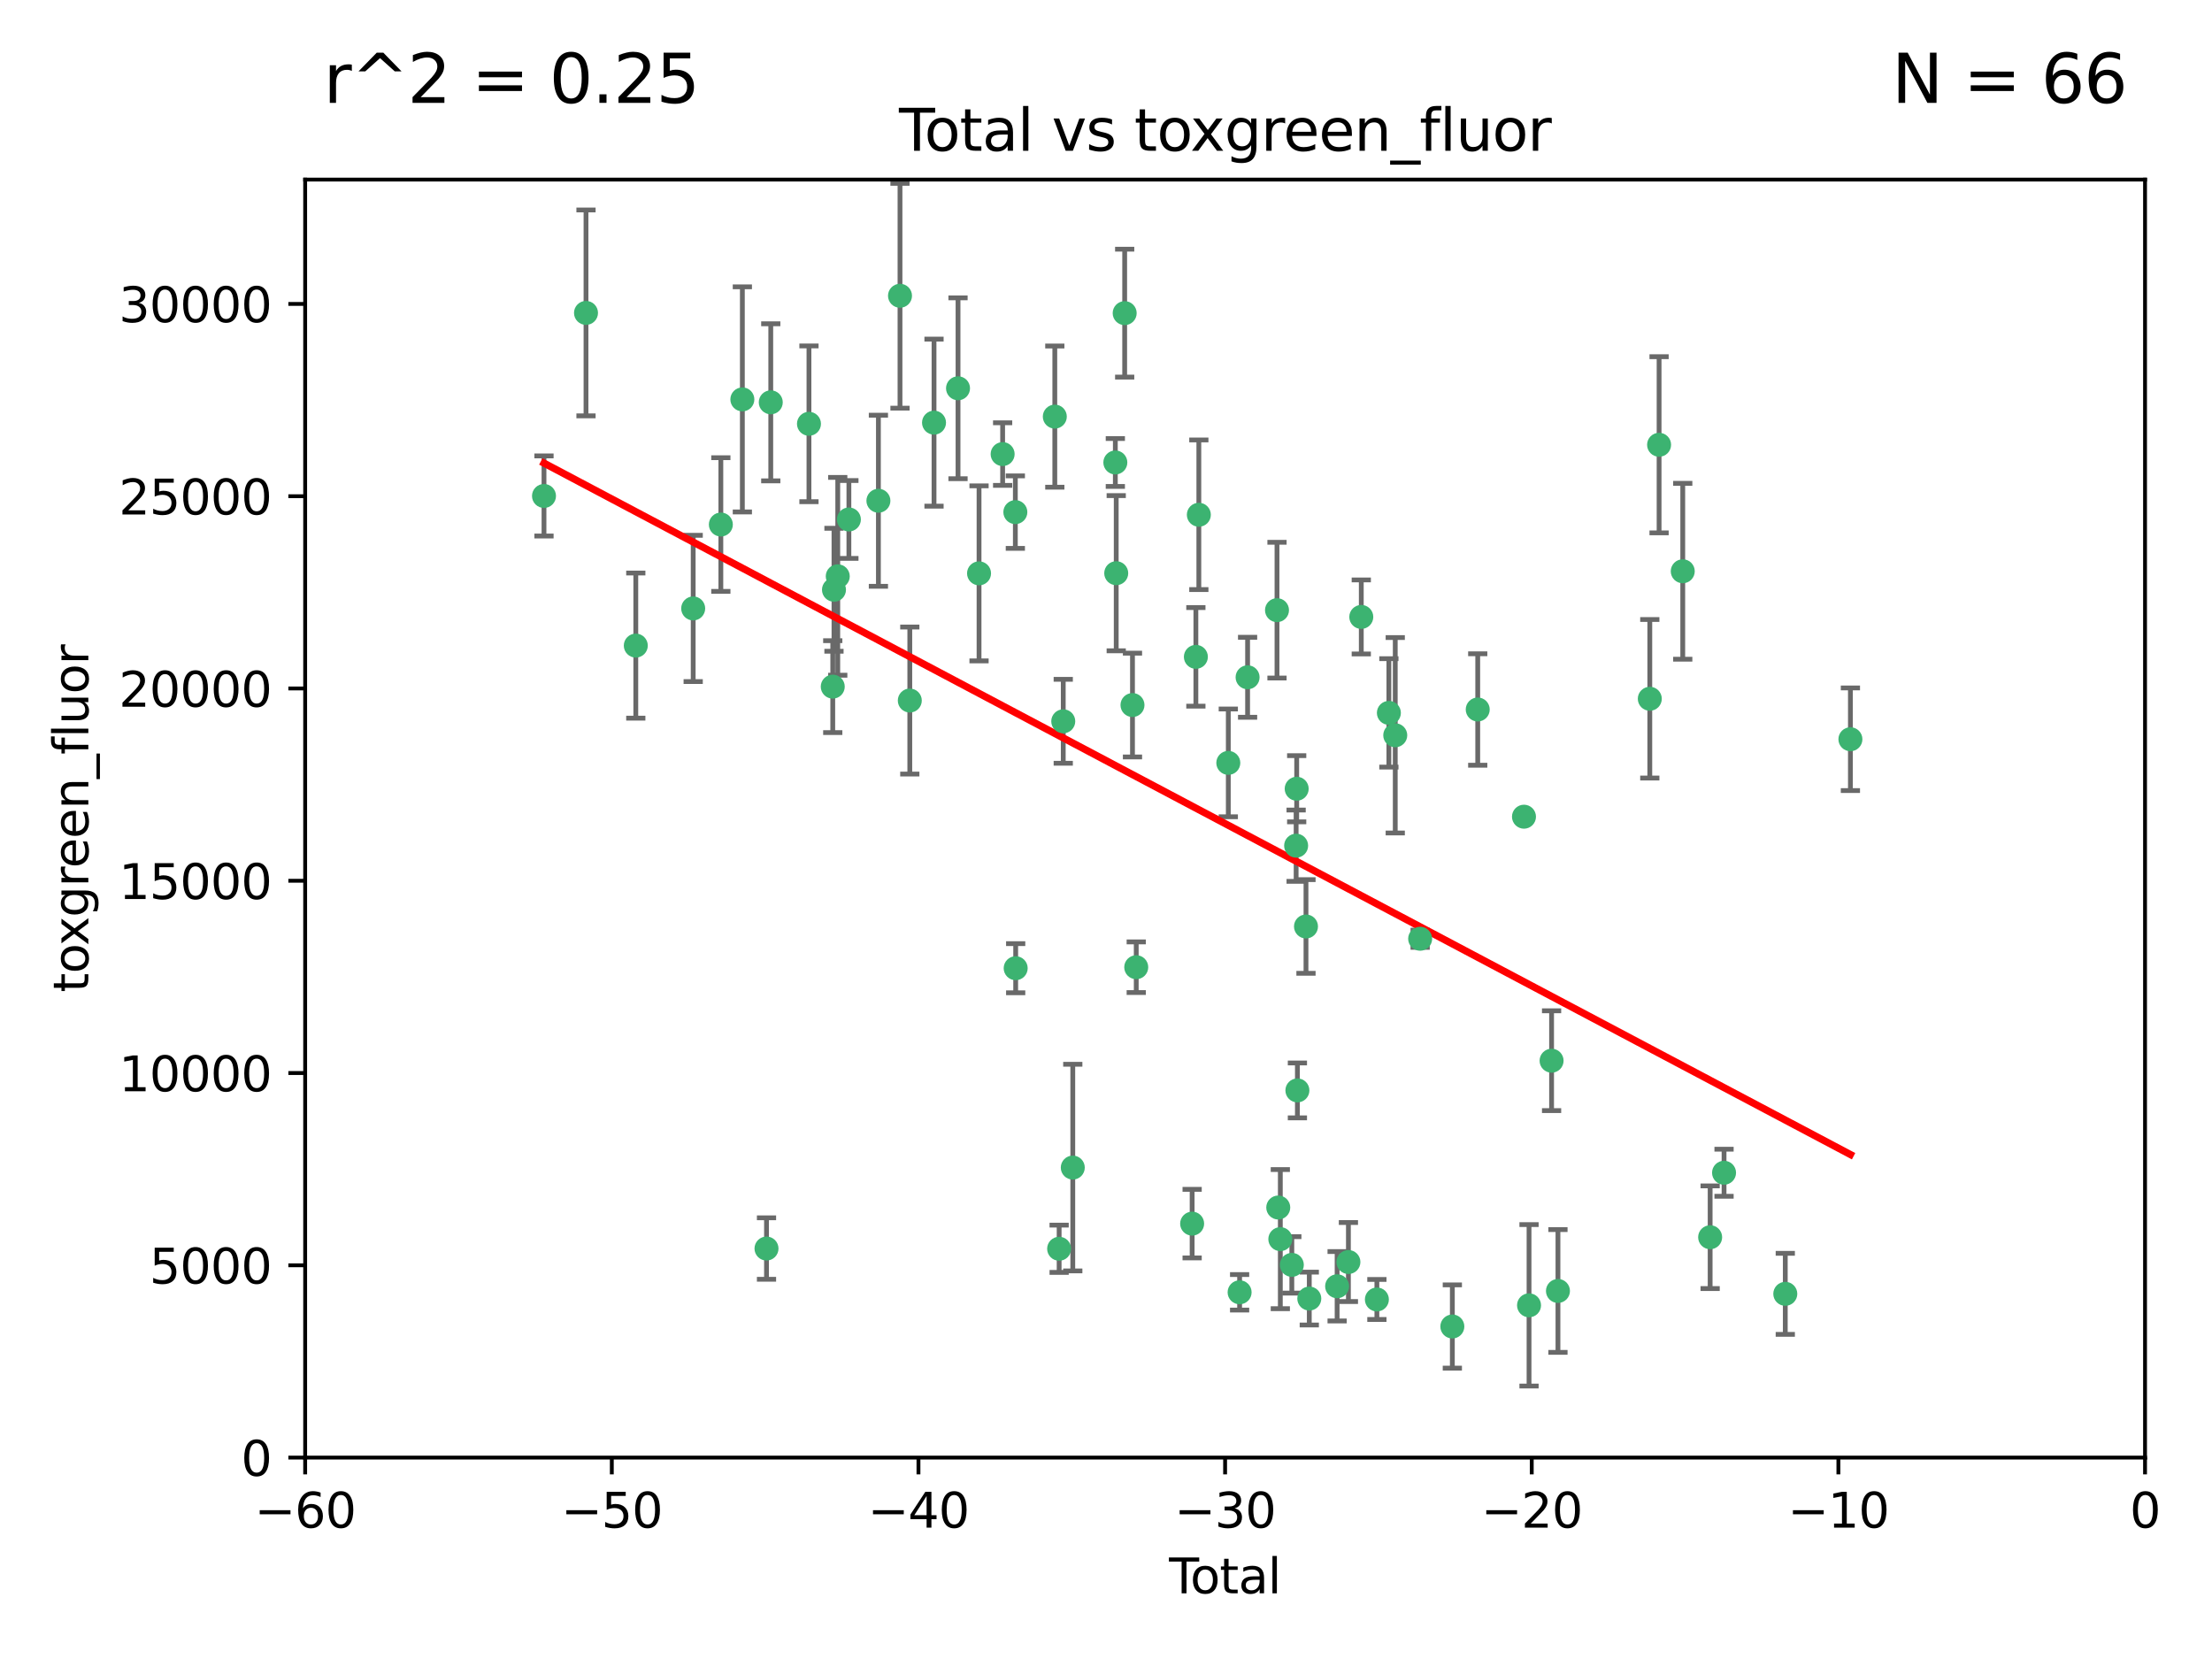 <?xml version="1.0" encoding="utf-8" standalone="no"?>
<!DOCTYPE svg PUBLIC "-//W3C//DTD SVG 1.1//EN"
  "http://www.w3.org/Graphics/SVG/1.1/DTD/svg11.dtd">
<svg xmlns:xlink="http://www.w3.org/1999/xlink" width="460.8pt" height="345.6pt" viewBox="0 0 460.8 345.6" xmlns="http://www.w3.org/2000/svg" version="1.1">
 <defs>
  <style type="text/css">*{stroke-linejoin: round; stroke-linecap: butt}</style>
 </defs>
 <g id="figure_1">
  <g id="patch_1">
   <path d="M 0 345.6 
L 460.8 345.6 
L 460.8 0 
L 0 0 
z
" style="fill: #ffffff"/>
  </g>
  <g id="axes_1">
   <g id="patch_2">
    <path d="M 63.571 303.64 
L 446.85 303.64 
L 446.85 37.411 
L 63.571 37.411 
z
" style="fill: #ffffff"/>
   </g>
   <g id="PathCollection_1">
    <defs>
     <path id="m66e2d29a7a" d="M 0 1.118 
C 0.297 1.118 0.581 1 0.791 0.791 
C 1 0.581 1.118 0.297 1.118 0 
C 1.118 -0.297 1 -0.581 0.791 -0.791 
C 0.581 -1 0.297 -1.118 0 -1.118 
C -0.297 -1.118 -0.581 -1 -0.791 -0.791 
C -1 -0.581 -1.118 -0.297 -1.118 0 
C -1.118 0.297 -1 0.581 -0.791 0.791 
C -0.581 1 -0.297 1.118 0 1.118 
z
" style="stroke: #3cb371"/>
    </defs>
    <g clip-path="url(#p4058ee7e4c)">
     <use xlink:href="#m66e2d29a7a" x="113.324" y="103.319" style="fill: #3cb371; stroke: #3cb371"/>
     <use xlink:href="#m66e2d29a7a" x="122.075" y="65.184" style="fill: #3cb371; stroke: #3cb371"/>
     <use xlink:href="#m66e2d29a7a" x="132.448" y="134.491" style="fill: #3cb371; stroke: #3cb371"/>
     <use xlink:href="#m66e2d29a7a" x="144.404" y="126.749" style="fill: #3cb371; stroke: #3cb371"/>
     <use xlink:href="#m66e2d29a7a" x="150.166" y="109.268" style="fill: #3cb371; stroke: #3cb371"/>
     <use xlink:href="#m66e2d29a7a" x="154.646" y="83.201" style="fill: #3cb371; stroke: #3cb371"/>
     <use xlink:href="#m66e2d29a7a" x="159.676" y="260.094" style="fill: #3cb371; stroke: #3cb371"/>
     <use xlink:href="#m66e2d29a7a" x="160.565" y="83.811" style="fill: #3cb371; stroke: #3cb371"/>
     <use xlink:href="#m66e2d29a7a" x="168.522" y="88.286" style="fill: #3cb371; stroke: #3cb371"/>
     <use xlink:href="#m66e2d29a7a" x="173.478" y="143.039" style="fill: #3cb371; stroke: #3cb371"/>
     <use xlink:href="#m66e2d29a7a" x="173.733" y="122.859" style="fill: #3cb371; stroke: #3cb371"/>
     <use xlink:href="#m66e2d29a7a" x="174.52" y="120.054" style="fill: #3cb371; stroke: #3cb371"/>
     <use xlink:href="#m66e2d29a7a" x="176.84" y="108.214" style="fill: #3cb371; stroke: #3cb371"/>
     <use xlink:href="#m66e2d29a7a" x="182.989" y="104.315" style="fill: #3cb371; stroke: #3cb371"/>
     <use xlink:href="#m66e2d29a7a" x="187.487" y="61.614" style="fill: #3cb371; stroke: #3cb371"/>
     <use xlink:href="#m66e2d29a7a" x="189.528" y="145.935" style="fill: #3cb371; stroke: #3cb371"/>
     <use xlink:href="#m66e2d29a7a" x="194.574" y="88.045" style="fill: #3cb371; stroke: #3cb371"/>
     <use xlink:href="#m66e2d29a7a" x="199.574" y="80.887" style="fill: #3cb371; stroke: #3cb371"/>
     <use xlink:href="#m66e2d29a7a" x="203.952" y="119.44" style="fill: #3cb371; stroke: #3cb371"/>
     <use xlink:href="#m66e2d29a7a" x="208.867" y="94.593" style="fill: #3cb371; stroke: #3cb371"/>
     <use xlink:href="#m66e2d29a7a" x="211.515" y="106.684" style="fill: #3cb371; stroke: #3cb371"/>
     <use xlink:href="#m66e2d29a7a" x="211.585" y="201.695" style="fill: #3cb371; stroke: #3cb371"/>
     <use xlink:href="#m66e2d29a7a" x="219.736" y="86.787" style="fill: #3cb371; stroke: #3cb371"/>
     <use xlink:href="#m66e2d29a7a" x="220.638" y="260.14" style="fill: #3cb371; stroke: #3cb371"/>
     <use xlink:href="#m66e2d29a7a" x="221.495" y="150.259" style="fill: #3cb371; stroke: #3cb371"/>
     <use xlink:href="#m66e2d29a7a" x="223.48" y="243.228" style="fill: #3cb371; stroke: #3cb371"/>
     <use xlink:href="#m66e2d29a7a" x="232.345" y="96.341" style="fill: #3cb371; stroke: #3cb371"/>
     <use xlink:href="#m66e2d29a7a" x="232.53" y="119.409" style="fill: #3cb371; stroke: #3cb371"/>
     <use xlink:href="#m66e2d29a7a" x="234.291" y="65.233" style="fill: #3cb371; stroke: #3cb371"/>
     <use xlink:href="#m66e2d29a7a" x="235.917" y="146.874" style="fill: #3cb371; stroke: #3cb371"/>
     <use xlink:href="#m66e2d29a7a" x="236.699" y="201.487" style="fill: #3cb371; stroke: #3cb371"/>
     <use xlink:href="#m66e2d29a7a" x="248.343" y="254.906" style="fill: #3cb371; stroke: #3cb371"/>
     <use xlink:href="#m66e2d29a7a" x="249.123" y="136.835" style="fill: #3cb371; stroke: #3cb371"/>
     <use xlink:href="#m66e2d29a7a" x="249.741" y="107.234" style="fill: #3cb371; stroke: #3cb371"/>
     <use xlink:href="#m66e2d29a7a" x="255.878" y="158.921" style="fill: #3cb371; stroke: #3cb371"/>
     <use xlink:href="#m66e2d29a7a" x="258.233" y="269.209" style="fill: #3cb371; stroke: #3cb371"/>
     <use xlink:href="#m66e2d29a7a" x="259.897" y="141.091" style="fill: #3cb371; stroke: #3cb371"/>
     <use xlink:href="#m66e2d29a7a" x="266.022" y="127.107" style="fill: #3cb371; stroke: #3cb371"/>
     <use xlink:href="#m66e2d29a7a" x="266.284" y="251.547" style="fill: #3cb371; stroke: #3cb371"/>
     <use xlink:href="#m66e2d29a7a" x="266.715" y="258.133" style="fill: #3cb371; stroke: #3cb371"/>
     <use xlink:href="#m66e2d29a7a" x="269.11" y="263.497" style="fill: #3cb371; stroke: #3cb371"/>
     <use xlink:href="#m66e2d29a7a" x="270.008" y="176.169" style="fill: #3cb371; stroke: #3cb371"/>
     <use xlink:href="#m66e2d29a7a" x="270.123" y="164.309" style="fill: #3cb371; stroke: #3cb371"/>
     <use xlink:href="#m66e2d29a7a" x="270.272" y="227.152" style="fill: #3cb371; stroke: #3cb371"/>
     <use xlink:href="#m66e2d29a7a" x="272.061" y="193.002" style="fill: #3cb371; stroke: #3cb371"/>
     <use xlink:href="#m66e2d29a7a" x="272.749" y="270.514" style="fill: #3cb371; stroke: #3cb371"/>
     <use xlink:href="#m66e2d29a7a" x="278.547" y="267.951" style="fill: #3cb371; stroke: #3cb371"/>
     <use xlink:href="#m66e2d29a7a" x="280.898" y="262.903" style="fill: #3cb371; stroke: #3cb371"/>
     <use xlink:href="#m66e2d29a7a" x="283.58" y="128.518" style="fill: #3cb371; stroke: #3cb371"/>
     <use xlink:href="#m66e2d29a7a" x="286.83" y="270.703" style="fill: #3cb371; stroke: #3cb371"/>
     <use xlink:href="#m66e2d29a7a" x="289.329" y="148.507" style="fill: #3cb371; stroke: #3cb371"/>
     <use xlink:href="#m66e2d29a7a" x="290.656" y="153.171" style="fill: #3cb371; stroke: #3cb371"/>
     <use xlink:href="#m66e2d29a7a" x="295.844" y="195.558" style="fill: #3cb371; stroke: #3cb371"/>
     <use xlink:href="#m66e2d29a7a" x="302.549" y="276.333" style="fill: #3cb371; stroke: #3cb371"/>
     <use xlink:href="#m66e2d29a7a" x="307.838" y="147.801" style="fill: #3cb371; stroke: #3cb371"/>
     <use xlink:href="#m66e2d29a7a" x="317.472" y="170.133" style="fill: #3cb371; stroke: #3cb371"/>
     <use xlink:href="#m66e2d29a7a" x="318.526" y="271.92" style="fill: #3cb371; stroke: #3cb371"/>
     <use xlink:href="#m66e2d29a7a" x="323.223" y="220.964" style="fill: #3cb371; stroke: #3cb371"/>
     <use xlink:href="#m66e2d29a7a" x="324.55" y="268.93" style="fill: #3cb371; stroke: #3cb371"/>
     <use xlink:href="#m66e2d29a7a" x="343.683" y="145.567" style="fill: #3cb371; stroke: #3cb371"/>
     <use xlink:href="#m66e2d29a7a" x="345.618" y="92.655" style="fill: #3cb371; stroke: #3cb371"/>
     <use xlink:href="#m66e2d29a7a" x="350.548" y="119.004" style="fill: #3cb371; stroke: #3cb371"/>
     <use xlink:href="#m66e2d29a7a" x="356.254" y="257.738" style="fill: #3cb371; stroke: #3cb371"/>
     <use xlink:href="#m66e2d29a7a" x="359.15" y="244.305" style="fill: #3cb371; stroke: #3cb371"/>
     <use xlink:href="#m66e2d29a7a" x="371.908" y="269.529" style="fill: #3cb371; stroke: #3cb371"/>
     <use xlink:href="#m66e2d29a7a" x="385.474" y="153.996" style="fill: #3cb371; stroke: #3cb371"/>
    </g>
   </g>
   <g id="matplotlib.axis_1">
    <g id="xtick_1">
     <g id="line2d_1">
      <defs>
       <path id="md5696ef8c4" d="M 0 0 
L 0 3.5 
" style="stroke: #000000; stroke-width: 0.8"/>
      </defs>
      <g>
       <use xlink:href="#md5696ef8c4" x="63.571" y="303.64" style="stroke: #000000; stroke-width: 0.8"/>
      </g>
     </g>
     <g id="text_1">
      <!-- −60 -->
      <g transform="translate(53.019 318.238)scale(0.1 -0.1)">
       <defs>
        <path id="DejaVuSans-2212" d="M 678 2272 
L 4684 2272 
L 4684 1741 
L 678 1741 
L 678 2272 
z
" transform="scale(0.016)"/>
        <path id="DejaVuSans-36" d="M 2113 2584 
Q 1688 2584 1439 2293 
Q 1191 2003 1191 1497 
Q 1191 994 1439 701 
Q 1688 409 2113 409 
Q 2538 409 2786 701 
Q 3034 994 3034 1497 
Q 3034 2003 2786 2293 
Q 2538 2584 2113 2584 
z
M 3366 4563 
L 3366 3988 
Q 3128 4100 2886 4159 
Q 2644 4219 2406 4219 
Q 1781 4219 1451 3797 
Q 1122 3375 1075 2522 
Q 1259 2794 1537 2939 
Q 1816 3084 2150 3084 
Q 2853 3084 3261 2657 
Q 3669 2231 3669 1497 
Q 3669 778 3244 343 
Q 2819 -91 2113 -91 
Q 1303 -91 875 529 
Q 447 1150 447 2328 
Q 447 3434 972 4092 
Q 1497 4750 2381 4750 
Q 2619 4750 2861 4703 
Q 3103 4656 3366 4563 
z
" transform="scale(0.016)"/>
        <path id="DejaVuSans-30" d="M 2034 4250 
Q 1547 4250 1301 3770 
Q 1056 3291 1056 2328 
Q 1056 1369 1301 889 
Q 1547 409 2034 409 
Q 2525 409 2770 889 
Q 3016 1369 3016 2328 
Q 3016 3291 2770 3770 
Q 2525 4250 2034 4250 
z
M 2034 4750 
Q 2819 4750 3233 4129 
Q 3647 3509 3647 2328 
Q 3647 1150 3233 529 
Q 2819 -91 2034 -91 
Q 1250 -91 836 529 
Q 422 1150 422 2328 
Q 422 3509 836 4129 
Q 1250 4750 2034 4750 
z
" transform="scale(0.016)"/>
       </defs>
       <use xlink:href="#DejaVuSans-2212"/>
       <use xlink:href="#DejaVuSans-36" x="83.789"/>
       <use xlink:href="#DejaVuSans-30" x="147.412"/>
      </g>
     </g>
    </g>
    <g id="xtick_2">
     <g id="line2d_2">
      <g>
       <use xlink:href="#md5696ef8c4" x="127.451" y="303.64" style="stroke: #000000; stroke-width: 0.8"/>
      </g>
     </g>
     <g id="text_2">
      <!-- −50 -->
      <g transform="translate(116.899 318.238)scale(0.1 -0.1)">
       <defs>
        <path id="DejaVuSans-35" d="M 691 4666 
L 3169 4666 
L 3169 4134 
L 1269 4134 
L 1269 2991 
Q 1406 3038 1543 3061 
Q 1681 3084 1819 3084 
Q 2600 3084 3056 2656 
Q 3513 2228 3513 1497 
Q 3513 744 3044 326 
Q 2575 -91 1722 -91 
Q 1428 -91 1123 -41 
Q 819 9 494 109 
L 494 744 
Q 775 591 1075 516 
Q 1375 441 1709 441 
Q 2250 441 2565 725 
Q 2881 1009 2881 1497 
Q 2881 1984 2565 2268 
Q 2250 2553 1709 2553 
Q 1456 2553 1204 2497 
Q 953 2441 691 2322 
L 691 4666 
z
" transform="scale(0.016)"/>
       </defs>
       <use xlink:href="#DejaVuSans-2212"/>
       <use xlink:href="#DejaVuSans-35" x="83.789"/>
       <use xlink:href="#DejaVuSans-30" x="147.412"/>
      </g>
     </g>
    </g>
    <g id="xtick_3">
     <g id="line2d_3">
      <g>
       <use xlink:href="#md5696ef8c4" x="191.331" y="303.64" style="stroke: #000000; stroke-width: 0.8"/>
      </g>
     </g>
     <g id="text_3">
      <!-- −40 -->
      <g transform="translate(180.778 318.238)scale(0.1 -0.1)">
       <defs>
        <path id="DejaVuSans-34" d="M 2419 4116 
L 825 1625 
L 2419 1625 
L 2419 4116 
z
M 2253 4666 
L 3047 4666 
L 3047 1625 
L 3713 1625 
L 3713 1100 
L 3047 1100 
L 3047 0 
L 2419 0 
L 2419 1100 
L 313 1100 
L 313 1709 
L 2253 4666 
z
" transform="scale(0.016)"/>
       </defs>
       <use xlink:href="#DejaVuSans-2212"/>
       <use xlink:href="#DejaVuSans-34" x="83.789"/>
       <use xlink:href="#DejaVuSans-30" x="147.412"/>
      </g>
     </g>
    </g>
    <g id="xtick_4">
     <g id="line2d_4">
      <g>
       <use xlink:href="#md5696ef8c4" x="255.211" y="303.64" style="stroke: #000000; stroke-width: 0.8"/>
      </g>
     </g>
     <g id="text_4">
      <!-- −30 -->
      <g transform="translate(244.658 318.238)scale(0.1 -0.1)">
       <defs>
        <path id="DejaVuSans-33" d="M 2597 2516 
Q 3050 2419 3304 2112 
Q 3559 1806 3559 1356 
Q 3559 666 3084 287 
Q 2609 -91 1734 -91 
Q 1441 -91 1130 -33 
Q 819 25 488 141 
L 488 750 
Q 750 597 1062 519 
Q 1375 441 1716 441 
Q 2309 441 2620 675 
Q 2931 909 2931 1356 
Q 2931 1769 2642 2001 
Q 2353 2234 1838 2234 
L 1294 2234 
L 1294 2753 
L 1863 2753 
Q 2328 2753 2575 2939 
Q 2822 3125 2822 3475 
Q 2822 3834 2567 4026 
Q 2313 4219 1838 4219 
Q 1578 4219 1281 4162 
Q 984 4106 628 3988 
L 628 4550 
Q 988 4650 1302 4700 
Q 1616 4750 1894 4750 
Q 2613 4750 3031 4423 
Q 3450 4097 3450 3541 
Q 3450 3153 3228 2886 
Q 3006 2619 2597 2516 
z
" transform="scale(0.016)"/>
       </defs>
       <use xlink:href="#DejaVuSans-2212"/>
       <use xlink:href="#DejaVuSans-33" x="83.789"/>
       <use xlink:href="#DejaVuSans-30" x="147.412"/>
      </g>
     </g>
    </g>
    <g id="xtick_5">
     <g id="line2d_5">
      <g>
       <use xlink:href="#md5696ef8c4" x="319.09" y="303.64" style="stroke: #000000; stroke-width: 0.8"/>
      </g>
     </g>
     <g id="text_5">
      <!-- −20 -->
      <g transform="translate(308.538 318.238)scale(0.1 -0.1)">
       <defs>
        <path id="DejaVuSans-32" d="M 1228 531 
L 3431 531 
L 3431 0 
L 469 0 
L 469 531 
Q 828 903 1448 1529 
Q 2069 2156 2228 2338 
Q 2531 2678 2651 2914 
Q 2772 3150 2772 3378 
Q 2772 3750 2511 3984 
Q 2250 4219 1831 4219 
Q 1534 4219 1204 4116 
Q 875 4013 500 3803 
L 500 4441 
Q 881 4594 1212 4672 
Q 1544 4750 1819 4750 
Q 2544 4750 2975 4387 
Q 3406 4025 3406 3419 
Q 3406 3131 3298 2873 
Q 3191 2616 2906 2266 
Q 2828 2175 2409 1742 
Q 1991 1309 1228 531 
z
" transform="scale(0.016)"/>
       </defs>
       <use xlink:href="#DejaVuSans-2212"/>
       <use xlink:href="#DejaVuSans-32" x="83.789"/>
       <use xlink:href="#DejaVuSans-30" x="147.412"/>
      </g>
     </g>
    </g>
    <g id="xtick_6">
     <g id="line2d_6">
      <g>
       <use xlink:href="#md5696ef8c4" x="382.97" y="303.64" style="stroke: #000000; stroke-width: 0.8"/>
      </g>
     </g>
     <g id="text_6">
      <!-- −10 -->
      <g transform="translate(372.418 318.238)scale(0.1 -0.1)">
       <defs>
        <path id="DejaVuSans-31" d="M 794 531 
L 1825 531 
L 1825 4091 
L 703 3866 
L 703 4441 
L 1819 4666 
L 2450 4666 
L 2450 531 
L 3481 531 
L 3481 0 
L 794 0 
L 794 531 
z
" transform="scale(0.016)"/>
       </defs>
       <use xlink:href="#DejaVuSans-2212"/>
       <use xlink:href="#DejaVuSans-31" x="83.789"/>
       <use xlink:href="#DejaVuSans-30" x="147.412"/>
      </g>
     </g>
    </g>
    <g id="xtick_7">
     <g id="line2d_7">
      <g>
       <use xlink:href="#md5696ef8c4" x="446.85" y="303.64" style="stroke: #000000; stroke-width: 0.8"/>
      </g>
     </g>
     <g id="text_7">
      <!-- 0 -->
      <g transform="translate(443.669 318.238)scale(0.1 -0.1)">
       <use xlink:href="#DejaVuSans-30"/>
      </g>
     </g>
    </g>
    <g id="text_8">
     <!-- Total -->
     <g transform="translate(243.534 331.917)scale(0.1 -0.1)">
      <defs>
       <path id="DejaVuSans-54" d="M -19 4666 
L 3928 4666 
L 3928 4134 
L 2272 4134 
L 2272 0 
L 1638 0 
L 1638 4134 
L -19 4134 
L -19 4666 
z
" transform="scale(0.016)"/>
       <path id="DejaVuSans-6f" d="M 1959 3097 
Q 1497 3097 1228 2736 
Q 959 2375 959 1747 
Q 959 1119 1226 758 
Q 1494 397 1959 397 
Q 2419 397 2687 759 
Q 2956 1122 2956 1747 
Q 2956 2369 2687 2733 
Q 2419 3097 1959 3097 
z
M 1959 3584 
Q 2709 3584 3137 3096 
Q 3566 2609 3566 1747 
Q 3566 888 3137 398 
Q 2709 -91 1959 -91 
Q 1206 -91 779 398 
Q 353 888 353 1747 
Q 353 2609 779 3096 
Q 1206 3584 1959 3584 
z
" transform="scale(0.016)"/>
       <path id="DejaVuSans-74" d="M 1172 4494 
L 1172 3500 
L 2356 3500 
L 2356 3053 
L 1172 3053 
L 1172 1153 
Q 1172 725 1289 603 
Q 1406 481 1766 481 
L 2356 481 
L 2356 0 
L 1766 0 
Q 1100 0 847 248 
Q 594 497 594 1153 
L 594 3053 
L 172 3053 
L 172 3500 
L 594 3500 
L 594 4494 
L 1172 4494 
z
" transform="scale(0.016)"/>
       <path id="DejaVuSans-61" d="M 2194 1759 
Q 1497 1759 1228 1600 
Q 959 1441 959 1056 
Q 959 750 1161 570 
Q 1363 391 1709 391 
Q 2188 391 2477 730 
Q 2766 1069 2766 1631 
L 2766 1759 
L 2194 1759 
z
M 3341 1997 
L 3341 0 
L 2766 0 
L 2766 531 
Q 2569 213 2275 61 
Q 1981 -91 1556 -91 
Q 1019 -91 701 211 
Q 384 513 384 1019 
Q 384 1609 779 1909 
Q 1175 2209 1959 2209 
L 2766 2209 
L 2766 2266 
Q 2766 2663 2505 2880 
Q 2244 3097 1772 3097 
Q 1472 3097 1187 3025 
Q 903 2953 641 2809 
L 641 3341 
Q 956 3463 1253 3523 
Q 1550 3584 1831 3584 
Q 2591 3584 2966 3190 
Q 3341 2797 3341 1997 
z
" transform="scale(0.016)"/>
       <path id="DejaVuSans-6c" d="M 603 4863 
L 1178 4863 
L 1178 0 
L 603 0 
L 603 4863 
z
" transform="scale(0.016)"/>
      </defs>
      <use xlink:href="#DejaVuSans-54"/>
      <use xlink:href="#DejaVuSans-6f" x="44.084"/>
      <use xlink:href="#DejaVuSans-74" x="105.266"/>
      <use xlink:href="#DejaVuSans-61" x="144.475"/>
      <use xlink:href="#DejaVuSans-6c" x="205.754"/>
     </g>
    </g>
   </g>
   <g id="matplotlib.axis_2">
    <g id="ytick_1">
     <g id="line2d_8">
      <defs>
       <path id="m76a5f617ed" d="M 0 0 
L -3.5 0 
" style="stroke: #000000; stroke-width: 0.8"/>
      </defs>
      <g>
       <use xlink:href="#m76a5f617ed" x="63.571" y="303.64" style="stroke: #000000; stroke-width: 0.8"/>
      </g>
     </g>
     <g id="text_9">
      <!-- 0 -->
      <g transform="translate(50.209 307.439)scale(0.1 -0.1)">
       <use xlink:href="#DejaVuSans-30"/>
      </g>
     </g>
    </g>
    <g id="ytick_2">
     <g id="line2d_9">
      <g>
       <use xlink:href="#m76a5f617ed" x="63.571" y="263.586" style="stroke: #000000; stroke-width: 0.8"/>
      </g>
     </g>
     <g id="text_10">
      <!-- 5000 -->
      <g transform="translate(31.121 267.385)scale(0.1 -0.1)">
       <use xlink:href="#DejaVuSans-35"/>
       <use xlink:href="#DejaVuSans-30" x="63.623"/>
       <use xlink:href="#DejaVuSans-30" x="127.246"/>
       <use xlink:href="#DejaVuSans-30" x="190.869"/>
      </g>
     </g>
    </g>
    <g id="ytick_3">
     <g id="line2d_10">
      <g>
       <use xlink:href="#m76a5f617ed" x="63.571" y="223.532" style="stroke: #000000; stroke-width: 0.8"/>
      </g>
     </g>
     <g id="text_11">
      <!-- 10000 -->
      <g transform="translate(24.759 227.331)scale(0.1 -0.1)">
       <use xlink:href="#DejaVuSans-31"/>
       <use xlink:href="#DejaVuSans-30" x="63.623"/>
       <use xlink:href="#DejaVuSans-30" x="127.246"/>
       <use xlink:href="#DejaVuSans-30" x="190.869"/>
       <use xlink:href="#DejaVuSans-30" x="254.492"/>
      </g>
     </g>
    </g>
    <g id="ytick_4">
     <g id="line2d_11">
      <g>
       <use xlink:href="#m76a5f617ed" x="63.571" y="183.478" style="stroke: #000000; stroke-width: 0.8"/>
      </g>
     </g>
     <g id="text_12">
      <!-- 15000 -->
      <g transform="translate(24.759 187.278)scale(0.1 -0.1)">
       <use xlink:href="#DejaVuSans-31"/>
       <use xlink:href="#DejaVuSans-35" x="63.623"/>
       <use xlink:href="#DejaVuSans-30" x="127.246"/>
       <use xlink:href="#DejaVuSans-30" x="190.869"/>
       <use xlink:href="#DejaVuSans-30" x="254.492"/>
      </g>
     </g>
    </g>
    <g id="ytick_5">
     <g id="line2d_12">
      <g>
       <use xlink:href="#m76a5f617ed" x="63.571" y="143.424" style="stroke: #000000; stroke-width: 0.8"/>
      </g>
     </g>
     <g id="text_13">
      <!-- 20000 -->
      <g transform="translate(24.759 147.224)scale(0.1 -0.1)">
       <use xlink:href="#DejaVuSans-32"/>
       <use xlink:href="#DejaVuSans-30" x="63.623"/>
       <use xlink:href="#DejaVuSans-30" x="127.246"/>
       <use xlink:href="#DejaVuSans-30" x="190.869"/>
       <use xlink:href="#DejaVuSans-30" x="254.492"/>
      </g>
     </g>
    </g>
    <g id="ytick_6">
     <g id="line2d_13">
      <g>
       <use xlink:href="#m76a5f617ed" x="63.571" y="103.371" style="stroke: #000000; stroke-width: 0.8"/>
      </g>
     </g>
     <g id="text_14">
      <!-- 25000 -->
      <g transform="translate(24.759 107.17)scale(0.1 -0.1)">
       <use xlink:href="#DejaVuSans-32"/>
       <use xlink:href="#DejaVuSans-35" x="63.623"/>
       <use xlink:href="#DejaVuSans-30" x="127.246"/>
       <use xlink:href="#DejaVuSans-30" x="190.869"/>
       <use xlink:href="#DejaVuSans-30" x="254.492"/>
      </g>
     </g>
    </g>
    <g id="ytick_7">
     <g id="line2d_14">
      <g>
       <use xlink:href="#m76a5f617ed" x="63.571" y="63.317" style="stroke: #000000; stroke-width: 0.8"/>
      </g>
     </g>
     <g id="text_15">
      <!-- 30000 -->
      <g transform="translate(24.759 67.116)scale(0.1 -0.1)">
       <use xlink:href="#DejaVuSans-33"/>
       <use xlink:href="#DejaVuSans-30" x="63.623"/>
       <use xlink:href="#DejaVuSans-30" x="127.246"/>
       <use xlink:href="#DejaVuSans-30" x="190.869"/>
       <use xlink:href="#DejaVuSans-30" x="254.492"/>
      </g>
     </g>
    </g>
    <g id="text_16">
     <!-- toxgreen_fluor -->
     <g transform="translate(18.401 206.72)rotate(-90)scale(0.1 -0.1)">
      <defs>
       <path id="DejaVuSans-78" d="M 3513 3500 
L 2247 1797 
L 3578 0 
L 2900 0 
L 1881 1375 
L 863 0 
L 184 0 
L 1544 1831 
L 300 3500 
L 978 3500 
L 1906 2253 
L 2834 3500 
L 3513 3500 
z
" transform="scale(0.016)"/>
       <path id="DejaVuSans-67" d="M 2906 1791 
Q 2906 2416 2648 2759 
Q 2391 3103 1925 3103 
Q 1463 3103 1205 2759 
Q 947 2416 947 1791 
Q 947 1169 1205 825 
Q 1463 481 1925 481 
Q 2391 481 2648 825 
Q 2906 1169 2906 1791 
z
M 3481 434 
Q 3481 -459 3084 -895 
Q 2688 -1331 1869 -1331 
Q 1566 -1331 1297 -1286 
Q 1028 -1241 775 -1147 
L 775 -588 
Q 1028 -725 1275 -790 
Q 1522 -856 1778 -856 
Q 2344 -856 2625 -561 
Q 2906 -266 2906 331 
L 2906 616 
Q 2728 306 2450 153 
Q 2172 0 1784 0 
Q 1141 0 747 490 
Q 353 981 353 1791 
Q 353 2603 747 3093 
Q 1141 3584 1784 3584 
Q 2172 3584 2450 3431 
Q 2728 3278 2906 2969 
L 2906 3500 
L 3481 3500 
L 3481 434 
z
" transform="scale(0.016)"/>
       <path id="DejaVuSans-72" d="M 2631 2963 
Q 2534 3019 2420 3045 
Q 2306 3072 2169 3072 
Q 1681 3072 1420 2755 
Q 1159 2438 1159 1844 
L 1159 0 
L 581 0 
L 581 3500 
L 1159 3500 
L 1159 2956 
Q 1341 3275 1631 3429 
Q 1922 3584 2338 3584 
Q 2397 3584 2469 3576 
Q 2541 3569 2628 3553 
L 2631 2963 
z
" transform="scale(0.016)"/>
       <path id="DejaVuSans-65" d="M 3597 1894 
L 3597 1613 
L 953 1613 
Q 991 1019 1311 708 
Q 1631 397 2203 397 
Q 2534 397 2845 478 
Q 3156 559 3463 722 
L 3463 178 
Q 3153 47 2828 -22 
Q 2503 -91 2169 -91 
Q 1331 -91 842 396 
Q 353 884 353 1716 
Q 353 2575 817 3079 
Q 1281 3584 2069 3584 
Q 2775 3584 3186 3129 
Q 3597 2675 3597 1894 
z
M 3022 2063 
Q 3016 2534 2758 2815 
Q 2500 3097 2075 3097 
Q 1594 3097 1305 2825 
Q 1016 2553 972 2059 
L 3022 2063 
z
" transform="scale(0.016)"/>
       <path id="DejaVuSans-6e" d="M 3513 2113 
L 3513 0 
L 2938 0 
L 2938 2094 
Q 2938 2591 2744 2837 
Q 2550 3084 2163 3084 
Q 1697 3084 1428 2787 
Q 1159 2491 1159 1978 
L 1159 0 
L 581 0 
L 581 3500 
L 1159 3500 
L 1159 2956 
Q 1366 3272 1645 3428 
Q 1925 3584 2291 3584 
Q 2894 3584 3203 3211 
Q 3513 2838 3513 2113 
z
" transform="scale(0.016)"/>
       <path id="DejaVuSans-5f" d="M 3263 -1063 
L 3263 -1509 
L -63 -1509 
L -63 -1063 
L 3263 -1063 
z
" transform="scale(0.016)"/>
       <path id="DejaVuSans-66" d="M 2375 4863 
L 2375 4384 
L 1825 4384 
Q 1516 4384 1395 4259 
Q 1275 4134 1275 3809 
L 1275 3500 
L 2222 3500 
L 2222 3053 
L 1275 3053 
L 1275 0 
L 697 0 
L 697 3053 
L 147 3053 
L 147 3500 
L 697 3500 
L 697 3744 
Q 697 4328 969 4595 
Q 1241 4863 1831 4863 
L 2375 4863 
z
" transform="scale(0.016)"/>
       <path id="DejaVuSans-75" d="M 544 1381 
L 544 3500 
L 1119 3500 
L 1119 1403 
Q 1119 906 1312 657 
Q 1506 409 1894 409 
Q 2359 409 2629 706 
Q 2900 1003 2900 1516 
L 2900 3500 
L 3475 3500 
L 3475 0 
L 2900 0 
L 2900 538 
Q 2691 219 2414 64 
Q 2138 -91 1772 -91 
Q 1169 -91 856 284 
Q 544 659 544 1381 
z
M 1991 3584 
L 1991 3584 
z
" transform="scale(0.016)"/>
      </defs>
      <use xlink:href="#DejaVuSans-74"/>
      <use xlink:href="#DejaVuSans-6f" x="39.209"/>
      <use xlink:href="#DejaVuSans-78" x="97.266"/>
      <use xlink:href="#DejaVuSans-67" x="156.445"/>
      <use xlink:href="#DejaVuSans-72" x="219.922"/>
      <use xlink:href="#DejaVuSans-65" x="258.785"/>
      <use xlink:href="#DejaVuSans-65" x="320.309"/>
      <use xlink:href="#DejaVuSans-6e" x="381.832"/>
      <use xlink:href="#DejaVuSans-5f" x="445.211"/>
      <use xlink:href="#DejaVuSans-66" x="495.211"/>
      <use xlink:href="#DejaVuSans-6c" x="530.416"/>
      <use xlink:href="#DejaVuSans-75" x="558.199"/>
      <use xlink:href="#DejaVuSans-6f" x="621.578"/>
      <use xlink:href="#DejaVuSans-72" x="682.76"/>
     </g>
    </g>
   </g>
   <g id="LineCollection_1">
    <path d="M 113.324 111.662 
L 113.324 94.976 
" clip-path="url(#p4058ee7e4c)" style="fill: none; stroke: #696969"/>
    <path d="M 122.075 86.629 
L 122.075 43.739 
" clip-path="url(#p4058ee7e4c)" style="fill: none; stroke: #696969"/>
    <path d="M 132.448 149.606 
L 132.448 119.375 
" clip-path="url(#p4058ee7e4c)" style="fill: none; stroke: #696969"/>
    <path d="M 144.404 141.983 
L 144.404 111.515 
" clip-path="url(#p4058ee7e4c)" style="fill: none; stroke: #696969"/>
    <path d="M 150.166 123.191 
L 150.166 95.346 
" clip-path="url(#p4058ee7e4c)" style="fill: none; stroke: #696969"/>
    <path d="M 154.646 106.648 
L 154.646 59.753 
" clip-path="url(#p4058ee7e4c)" style="fill: none; stroke: #696969"/>
    <path d="M 159.676 266.497 
L 159.676 253.692 
" clip-path="url(#p4058ee7e4c)" style="fill: none; stroke: #696969"/>
    <path d="M 160.565 100.173 
L 160.565 67.45 
" clip-path="url(#p4058ee7e4c)" style="fill: none; stroke: #696969"/>
    <path d="M 168.522 104.51 
L 168.522 72.063 
" clip-path="url(#p4058ee7e4c)" style="fill: none; stroke: #696969"/>
    <path d="M 173.478 152.61 
L 173.478 133.468 
" clip-path="url(#p4058ee7e4c)" style="fill: none; stroke: #696969"/>
    <path d="M 173.733 135.667 
L 173.733 110.051 
" clip-path="url(#p4058ee7e4c)" style="fill: none; stroke: #696969"/>
    <path d="M 174.52 140.659 
L 174.52 99.45 
" clip-path="url(#p4058ee7e4c)" style="fill: none; stroke: #696969"/>
    <path d="M 176.84 116.326 
L 176.84 100.101 
" clip-path="url(#p4058ee7e4c)" style="fill: none; stroke: #696969"/>
    <path d="M 182.989 122.133 
L 182.989 86.497 
" clip-path="url(#p4058ee7e4c)" style="fill: none; stroke: #696969"/>
    <path d="M 187.487 85.029 
L 187.487 38.199 
" clip-path="url(#p4058ee7e4c)" style="fill: none; stroke: #696969"/>
    <path d="M 189.528 161.248 
L 189.528 130.622 
" clip-path="url(#p4058ee7e4c)" style="fill: none; stroke: #696969"/>
    <path d="M 194.574 105.444 
L 194.574 70.646 
" clip-path="url(#p4058ee7e4c)" style="fill: none; stroke: #696969"/>
    <path d="M 199.574 99.727 
L 199.574 62.047 
" clip-path="url(#p4058ee7e4c)" style="fill: none; stroke: #696969"/>
    <path d="M 203.952 137.675 
L 203.952 101.206 
" clip-path="url(#p4058ee7e4c)" style="fill: none; stroke: #696969"/>
    <path d="M 208.867 101.108 
L 208.867 88.078 
" clip-path="url(#p4058ee7e4c)" style="fill: none; stroke: #696969"/>
    <path d="M 211.515 114.235 
L 211.515 99.134 
" clip-path="url(#p4058ee7e4c)" style="fill: none; stroke: #696969"/>
    <path d="M 211.585 206.809 
L 211.585 196.58 
" clip-path="url(#p4058ee7e4c)" style="fill: none; stroke: #696969"/>
    <path d="M 219.736 101.495 
L 219.736 72.08 
" clip-path="url(#p4058ee7e4c)" style="fill: none; stroke: #696969"/>
    <path d="M 220.638 265.065 
L 220.638 255.214 
" clip-path="url(#p4058ee7e4c)" style="fill: none; stroke: #696969"/>
    <path d="M 221.495 159.003 
L 221.495 141.514 
" clip-path="url(#p4058ee7e4c)" style="fill: none; stroke: #696969"/>
    <path d="M 223.48 264.748 
L 223.48 221.708 
" clip-path="url(#p4058ee7e4c)" style="fill: none; stroke: #696969"/>
    <path d="M 232.345 101.329 
L 232.345 91.353 
" clip-path="url(#p4058ee7e4c)" style="fill: none; stroke: #696969"/>
    <path d="M 232.53 135.574 
L 232.53 103.243 
" clip-path="url(#p4058ee7e4c)" style="fill: none; stroke: #696969"/>
    <path d="M 234.291 78.556 
L 234.291 51.911 
" clip-path="url(#p4058ee7e4c)" style="fill: none; stroke: #696969"/>
    <path d="M 235.917 157.684 
L 235.917 136.065 
" clip-path="url(#p4058ee7e4c)" style="fill: none; stroke: #696969"/>
    <path d="M 236.699 206.761 
L 236.699 196.213 
" clip-path="url(#p4058ee7e4c)" style="fill: none; stroke: #696969"/>
    <path d="M 248.343 262.048 
L 248.343 247.764 
" clip-path="url(#p4058ee7e4c)" style="fill: none; stroke: #696969"/>
    <path d="M 249.123 147.104 
L 249.123 126.566 
" clip-path="url(#p4058ee7e4c)" style="fill: none; stroke: #696969"/>
    <path d="M 249.741 122.819 
L 249.741 91.649 
" clip-path="url(#p4058ee7e4c)" style="fill: none; stroke: #696969"/>
    <path d="M 255.878 170.147 
L 255.878 147.694 
" clip-path="url(#p4058ee7e4c)" style="fill: none; stroke: #696969"/>
    <path d="M 258.233 272.908 
L 258.233 265.511 
" clip-path="url(#p4058ee7e4c)" style="fill: none; stroke: #696969"/>
    <path d="M 259.897 149.421 
L 259.897 132.76 
" clip-path="url(#p4058ee7e4c)" style="fill: none; stroke: #696969"/>
    <path d="M 266.022 141.248 
L 266.022 112.967 
" clip-path="url(#p4058ee7e4c)" style="fill: none; stroke: #696969"/>
    <path d="M 266.284 252.228 
L 266.284 250.867 
" clip-path="url(#p4058ee7e4c)" style="fill: none; stroke: #696969"/>
    <path d="M 266.715 272.621 
L 266.715 243.644 
" clip-path="url(#p4058ee7e4c)" style="fill: none; stroke: #696969"/>
    <path d="M 269.11 269.377 
L 269.11 257.616 
" clip-path="url(#p4058ee7e4c)" style="fill: none; stroke: #696969"/>
    <path d="M 270.008 183.597 
L 270.008 168.741 
" clip-path="url(#p4058ee7e4c)" style="fill: none; stroke: #696969"/>
    <path d="M 270.123 171.2 
L 270.123 157.418 
" clip-path="url(#p4058ee7e4c)" style="fill: none; stroke: #696969"/>
    <path d="M 270.272 232.87 
L 270.272 221.434 
" clip-path="url(#p4058ee7e4c)" style="fill: none; stroke: #696969"/>
    <path d="M 272.061 202.754 
L 272.061 183.249 
" clip-path="url(#p4058ee7e4c)" style="fill: none; stroke: #696969"/>
    <path d="M 272.749 276.02 
L 272.749 265.008 
" clip-path="url(#p4058ee7e4c)" style="fill: none; stroke: #696969"/>
    <path d="M 278.547 275.179 
L 278.547 260.723 
" clip-path="url(#p4058ee7e4c)" style="fill: none; stroke: #696969"/>
    <path d="M 280.898 271.133 
L 280.898 254.673 
" clip-path="url(#p4058ee7e4c)" style="fill: none; stroke: #696969"/>
    <path d="M 283.58 136.228 
L 283.58 120.808 
" clip-path="url(#p4058ee7e4c)" style="fill: none; stroke: #696969"/>
    <path d="M 286.83 274.871 
L 286.83 266.536 
" clip-path="url(#p4058ee7e4c)" style="fill: none; stroke: #696969"/>
    <path d="M 289.329 159.798 
L 289.329 137.216 
" clip-path="url(#p4058ee7e4c)" style="fill: none; stroke: #696969"/>
    <path d="M 290.656 173.526 
L 290.656 132.815 
" clip-path="url(#p4058ee7e4c)" style="fill: none; stroke: #696969"/>
    <path d="M 295.844 197.349 
L 295.844 193.767 
" clip-path="url(#p4058ee7e4c)" style="fill: none; stroke: #696969"/>
    <path d="M 302.549 285.006 
L 302.549 267.659 
" clip-path="url(#p4058ee7e4c)" style="fill: none; stroke: #696969"/>
    <path d="M 307.838 159.413 
L 307.838 136.19 
" clip-path="url(#p4058ee7e4c)" style="fill: none; stroke: #696969"/>
    <path d="M 317.472 170.88 
L 317.472 169.387 
" clip-path="url(#p4058ee7e4c)" style="fill: none; stroke: #696969"/>
    <path d="M 318.526 288.737 
L 318.526 255.103 
" clip-path="url(#p4058ee7e4c)" style="fill: none; stroke: #696969"/>
    <path d="M 323.223 231.359 
L 323.223 210.569 
" clip-path="url(#p4058ee7e4c)" style="fill: none; stroke: #696969"/>
    <path d="M 324.55 281.718 
L 324.55 256.142 
" clip-path="url(#p4058ee7e4c)" style="fill: none; stroke: #696969"/>
    <path d="M 343.683 162.081 
L 343.683 129.053 
" clip-path="url(#p4058ee7e4c)" style="fill: none; stroke: #696969"/>
    <path d="M 345.618 111.003 
L 345.618 74.306 
" clip-path="url(#p4058ee7e4c)" style="fill: none; stroke: #696969"/>
    <path d="M 350.548 137.321 
L 350.548 100.688 
" clip-path="url(#p4058ee7e4c)" style="fill: none; stroke: #696969"/>
    <path d="M 356.254 268.432 
L 356.254 247.045 
" clip-path="url(#p4058ee7e4c)" style="fill: none; stroke: #696969"/>
    <path d="M 359.15 249.207 
L 359.15 239.402 
" clip-path="url(#p4058ee7e4c)" style="fill: none; stroke: #696969"/>
    <path d="M 371.908 277.972 
L 371.908 261.086 
" clip-path="url(#p4058ee7e4c)" style="fill: none; stroke: #696969"/>
    <path d="M 385.474 164.686 
L 385.474 143.305 
" clip-path="url(#p4058ee7e4c)" style="fill: none; stroke: #696969"/>
   </g>
   <g id="line2d_15">
    <defs>
     <path id="m75cf6ec733" d="M 2 0 
L -2 -0 
" style="stroke: #696969"/>
    </defs>
    <g clip-path="url(#p4058ee7e4c)">
     <use xlink:href="#m75cf6ec733" x="113.324" y="111.662" style="fill: #696969; stroke: #696969"/>
     <use xlink:href="#m75cf6ec733" x="122.075" y="86.629" style="fill: #696969; stroke: #696969"/>
     <use xlink:href="#m75cf6ec733" x="132.448" y="149.606" style="fill: #696969; stroke: #696969"/>
     <use xlink:href="#m75cf6ec733" x="144.404" y="141.983" style="fill: #696969; stroke: #696969"/>
     <use xlink:href="#m75cf6ec733" x="150.166" y="123.191" style="fill: #696969; stroke: #696969"/>
     <use xlink:href="#m75cf6ec733" x="154.646" y="106.648" style="fill: #696969; stroke: #696969"/>
     <use xlink:href="#m75cf6ec733" x="159.676" y="266.497" style="fill: #696969; stroke: #696969"/>
     <use xlink:href="#m75cf6ec733" x="160.565" y="100.173" style="fill: #696969; stroke: #696969"/>
     <use xlink:href="#m75cf6ec733" x="168.522" y="104.51" style="fill: #696969; stroke: #696969"/>
     <use xlink:href="#m75cf6ec733" x="173.478" y="152.61" style="fill: #696969; stroke: #696969"/>
     <use xlink:href="#m75cf6ec733" x="173.733" y="135.667" style="fill: #696969; stroke: #696969"/>
     <use xlink:href="#m75cf6ec733" x="174.52" y="140.659" style="fill: #696969; stroke: #696969"/>
     <use xlink:href="#m75cf6ec733" x="176.84" y="116.326" style="fill: #696969; stroke: #696969"/>
     <use xlink:href="#m75cf6ec733" x="182.989" y="122.133" style="fill: #696969; stroke: #696969"/>
     <use xlink:href="#m75cf6ec733" x="187.487" y="85.029" style="fill: #696969; stroke: #696969"/>
     <use xlink:href="#m75cf6ec733" x="189.528" y="161.248" style="fill: #696969; stroke: #696969"/>
     <use xlink:href="#m75cf6ec733" x="194.574" y="105.444" style="fill: #696969; stroke: #696969"/>
     <use xlink:href="#m75cf6ec733" x="199.574" y="99.727" style="fill: #696969; stroke: #696969"/>
     <use xlink:href="#m75cf6ec733" x="203.952" y="137.675" style="fill: #696969; stroke: #696969"/>
     <use xlink:href="#m75cf6ec733" x="208.867" y="101.108" style="fill: #696969; stroke: #696969"/>
     <use xlink:href="#m75cf6ec733" x="211.515" y="114.235" style="fill: #696969; stroke: #696969"/>
     <use xlink:href="#m75cf6ec733" x="211.585" y="206.809" style="fill: #696969; stroke: #696969"/>
     <use xlink:href="#m75cf6ec733" x="219.736" y="101.495" style="fill: #696969; stroke: #696969"/>
     <use xlink:href="#m75cf6ec733" x="220.638" y="265.065" style="fill: #696969; stroke: #696969"/>
     <use xlink:href="#m75cf6ec733" x="221.495" y="159.003" style="fill: #696969; stroke: #696969"/>
     <use xlink:href="#m75cf6ec733" x="223.48" y="264.748" style="fill: #696969; stroke: #696969"/>
     <use xlink:href="#m75cf6ec733" x="232.345" y="101.329" style="fill: #696969; stroke: #696969"/>
     <use xlink:href="#m75cf6ec733" x="232.53" y="135.574" style="fill: #696969; stroke: #696969"/>
     <use xlink:href="#m75cf6ec733" x="234.291" y="78.556" style="fill: #696969; stroke: #696969"/>
     <use xlink:href="#m75cf6ec733" x="235.917" y="157.684" style="fill: #696969; stroke: #696969"/>
     <use xlink:href="#m75cf6ec733" x="236.699" y="206.761" style="fill: #696969; stroke: #696969"/>
     <use xlink:href="#m75cf6ec733" x="248.343" y="262.048" style="fill: #696969; stroke: #696969"/>
     <use xlink:href="#m75cf6ec733" x="249.123" y="147.104" style="fill: #696969; stroke: #696969"/>
     <use xlink:href="#m75cf6ec733" x="249.741" y="122.819" style="fill: #696969; stroke: #696969"/>
     <use xlink:href="#m75cf6ec733" x="255.878" y="170.147" style="fill: #696969; stroke: #696969"/>
     <use xlink:href="#m75cf6ec733" x="258.233" y="272.908" style="fill: #696969; stroke: #696969"/>
     <use xlink:href="#m75cf6ec733" x="259.897" y="149.421" style="fill: #696969; stroke: #696969"/>
     <use xlink:href="#m75cf6ec733" x="266.022" y="141.248" style="fill: #696969; stroke: #696969"/>
     <use xlink:href="#m75cf6ec733" x="266.284" y="252.228" style="fill: #696969; stroke: #696969"/>
     <use xlink:href="#m75cf6ec733" x="266.715" y="272.621" style="fill: #696969; stroke: #696969"/>
     <use xlink:href="#m75cf6ec733" x="269.11" y="269.377" style="fill: #696969; stroke: #696969"/>
     <use xlink:href="#m75cf6ec733" x="270.008" y="183.597" style="fill: #696969; stroke: #696969"/>
     <use xlink:href="#m75cf6ec733" x="270.123" y="171.2" style="fill: #696969; stroke: #696969"/>
     <use xlink:href="#m75cf6ec733" x="270.272" y="232.87" style="fill: #696969; stroke: #696969"/>
     <use xlink:href="#m75cf6ec733" x="272.061" y="202.754" style="fill: #696969; stroke: #696969"/>
     <use xlink:href="#m75cf6ec733" x="272.749" y="276.02" style="fill: #696969; stroke: #696969"/>
     <use xlink:href="#m75cf6ec733" x="278.547" y="275.179" style="fill: #696969; stroke: #696969"/>
     <use xlink:href="#m75cf6ec733" x="280.898" y="271.133" style="fill: #696969; stroke: #696969"/>
     <use xlink:href="#m75cf6ec733" x="283.58" y="136.228" style="fill: #696969; stroke: #696969"/>
     <use xlink:href="#m75cf6ec733" x="286.83" y="274.871" style="fill: #696969; stroke: #696969"/>
     <use xlink:href="#m75cf6ec733" x="289.329" y="159.798" style="fill: #696969; stroke: #696969"/>
     <use xlink:href="#m75cf6ec733" x="290.656" y="173.526" style="fill: #696969; stroke: #696969"/>
     <use xlink:href="#m75cf6ec733" x="295.844" y="197.349" style="fill: #696969; stroke: #696969"/>
     <use xlink:href="#m75cf6ec733" x="302.549" y="285.006" style="fill: #696969; stroke: #696969"/>
     <use xlink:href="#m75cf6ec733" x="307.838" y="159.413" style="fill: #696969; stroke: #696969"/>
     <use xlink:href="#m75cf6ec733" x="317.472" y="170.88" style="fill: #696969; stroke: #696969"/>
     <use xlink:href="#m75cf6ec733" x="318.526" y="288.737" style="fill: #696969; stroke: #696969"/>
     <use xlink:href="#m75cf6ec733" x="323.223" y="231.359" style="fill: #696969; stroke: #696969"/>
     <use xlink:href="#m75cf6ec733" x="324.55" y="281.718" style="fill: #696969; stroke: #696969"/>
     <use xlink:href="#m75cf6ec733" x="343.683" y="162.081" style="fill: #696969; stroke: #696969"/>
     <use xlink:href="#m75cf6ec733" x="345.618" y="111.003" style="fill: #696969; stroke: #696969"/>
     <use xlink:href="#m75cf6ec733" x="350.548" y="137.321" style="fill: #696969; stroke: #696969"/>
     <use xlink:href="#m75cf6ec733" x="356.254" y="268.432" style="fill: #696969; stroke: #696969"/>
     <use xlink:href="#m75cf6ec733" x="359.15" y="249.207" style="fill: #696969; stroke: #696969"/>
     <use xlink:href="#m75cf6ec733" x="371.908" y="277.972" style="fill: #696969; stroke: #696969"/>
     <use xlink:href="#m75cf6ec733" x="385.474" y="164.686" style="fill: #696969; stroke: #696969"/>
    </g>
   </g>
   <g id="line2d_16">
    <g clip-path="url(#p4058ee7e4c)">
     <use xlink:href="#m75cf6ec733" x="113.324" y="94.976" style="fill: #696969; stroke: #696969"/>
     <use xlink:href="#m75cf6ec733" x="122.075" y="43.739" style="fill: #696969; stroke: #696969"/>
     <use xlink:href="#m75cf6ec733" x="132.448" y="119.375" style="fill: #696969; stroke: #696969"/>
     <use xlink:href="#m75cf6ec733" x="144.404" y="111.515" style="fill: #696969; stroke: #696969"/>
     <use xlink:href="#m75cf6ec733" x="150.166" y="95.346" style="fill: #696969; stroke: #696969"/>
     <use xlink:href="#m75cf6ec733" x="154.646" y="59.753" style="fill: #696969; stroke: #696969"/>
     <use xlink:href="#m75cf6ec733" x="159.676" y="253.692" style="fill: #696969; stroke: #696969"/>
     <use xlink:href="#m75cf6ec733" x="160.565" y="67.45" style="fill: #696969; stroke: #696969"/>
     <use xlink:href="#m75cf6ec733" x="168.522" y="72.063" style="fill: #696969; stroke: #696969"/>
     <use xlink:href="#m75cf6ec733" x="173.478" y="133.468" style="fill: #696969; stroke: #696969"/>
     <use xlink:href="#m75cf6ec733" x="173.733" y="110.051" style="fill: #696969; stroke: #696969"/>
     <use xlink:href="#m75cf6ec733" x="174.52" y="99.45" style="fill: #696969; stroke: #696969"/>
     <use xlink:href="#m75cf6ec733" x="176.84" y="100.101" style="fill: #696969; stroke: #696969"/>
     <use xlink:href="#m75cf6ec733" x="182.989" y="86.497" style="fill: #696969; stroke: #696969"/>
     <use xlink:href="#m75cf6ec733" x="187.487" y="38.199" style="fill: #696969; stroke: #696969"/>
     <use xlink:href="#m75cf6ec733" x="189.528" y="130.622" style="fill: #696969; stroke: #696969"/>
     <use xlink:href="#m75cf6ec733" x="194.574" y="70.646" style="fill: #696969; stroke: #696969"/>
     <use xlink:href="#m75cf6ec733" x="199.574" y="62.047" style="fill: #696969; stroke: #696969"/>
     <use xlink:href="#m75cf6ec733" x="203.952" y="101.206" style="fill: #696969; stroke: #696969"/>
     <use xlink:href="#m75cf6ec733" x="208.867" y="88.078" style="fill: #696969; stroke: #696969"/>
     <use xlink:href="#m75cf6ec733" x="211.515" y="99.134" style="fill: #696969; stroke: #696969"/>
     <use xlink:href="#m75cf6ec733" x="211.585" y="196.58" style="fill: #696969; stroke: #696969"/>
     <use xlink:href="#m75cf6ec733" x="219.736" y="72.08" style="fill: #696969; stroke: #696969"/>
     <use xlink:href="#m75cf6ec733" x="220.638" y="255.214" style="fill: #696969; stroke: #696969"/>
     <use xlink:href="#m75cf6ec733" x="221.495" y="141.514" style="fill: #696969; stroke: #696969"/>
     <use xlink:href="#m75cf6ec733" x="223.48" y="221.708" style="fill: #696969; stroke: #696969"/>
     <use xlink:href="#m75cf6ec733" x="232.345" y="91.353" style="fill: #696969; stroke: #696969"/>
     <use xlink:href="#m75cf6ec733" x="232.53" y="103.243" style="fill: #696969; stroke: #696969"/>
     <use xlink:href="#m75cf6ec733" x="234.291" y="51.911" style="fill: #696969; stroke: #696969"/>
     <use xlink:href="#m75cf6ec733" x="235.917" y="136.065" style="fill: #696969; stroke: #696969"/>
     <use xlink:href="#m75cf6ec733" x="236.699" y="196.213" style="fill: #696969; stroke: #696969"/>
     <use xlink:href="#m75cf6ec733" x="248.343" y="247.764" style="fill: #696969; stroke: #696969"/>
     <use xlink:href="#m75cf6ec733" x="249.123" y="126.566" style="fill: #696969; stroke: #696969"/>
     <use xlink:href="#m75cf6ec733" x="249.741" y="91.649" style="fill: #696969; stroke: #696969"/>
     <use xlink:href="#m75cf6ec733" x="255.878" y="147.694" style="fill: #696969; stroke: #696969"/>
     <use xlink:href="#m75cf6ec733" x="258.233" y="265.511" style="fill: #696969; stroke: #696969"/>
     <use xlink:href="#m75cf6ec733" x="259.897" y="132.76" style="fill: #696969; stroke: #696969"/>
     <use xlink:href="#m75cf6ec733" x="266.022" y="112.967" style="fill: #696969; stroke: #696969"/>
     <use xlink:href="#m75cf6ec733" x="266.284" y="250.867" style="fill: #696969; stroke: #696969"/>
     <use xlink:href="#m75cf6ec733" x="266.715" y="243.644" style="fill: #696969; stroke: #696969"/>
     <use xlink:href="#m75cf6ec733" x="269.11" y="257.616" style="fill: #696969; stroke: #696969"/>
     <use xlink:href="#m75cf6ec733" x="270.008" y="168.741" style="fill: #696969; stroke: #696969"/>
     <use xlink:href="#m75cf6ec733" x="270.123" y="157.418" style="fill: #696969; stroke: #696969"/>
     <use xlink:href="#m75cf6ec733" x="270.272" y="221.434" style="fill: #696969; stroke: #696969"/>
     <use xlink:href="#m75cf6ec733" x="272.061" y="183.249" style="fill: #696969; stroke: #696969"/>
     <use xlink:href="#m75cf6ec733" x="272.749" y="265.008" style="fill: #696969; stroke: #696969"/>
     <use xlink:href="#m75cf6ec733" x="278.547" y="260.723" style="fill: #696969; stroke: #696969"/>
     <use xlink:href="#m75cf6ec733" x="280.898" y="254.673" style="fill: #696969; stroke: #696969"/>
     <use xlink:href="#m75cf6ec733" x="283.58" y="120.808" style="fill: #696969; stroke: #696969"/>
     <use xlink:href="#m75cf6ec733" x="286.83" y="266.536" style="fill: #696969; stroke: #696969"/>
     <use xlink:href="#m75cf6ec733" x="289.329" y="137.216" style="fill: #696969; stroke: #696969"/>
     <use xlink:href="#m75cf6ec733" x="290.656" y="132.815" style="fill: #696969; stroke: #696969"/>
     <use xlink:href="#m75cf6ec733" x="295.844" y="193.767" style="fill: #696969; stroke: #696969"/>
     <use xlink:href="#m75cf6ec733" x="302.549" y="267.659" style="fill: #696969; stroke: #696969"/>
     <use xlink:href="#m75cf6ec733" x="307.838" y="136.19" style="fill: #696969; stroke: #696969"/>
     <use xlink:href="#m75cf6ec733" x="317.472" y="169.387" style="fill: #696969; stroke: #696969"/>
     <use xlink:href="#m75cf6ec733" x="318.526" y="255.103" style="fill: #696969; stroke: #696969"/>
     <use xlink:href="#m75cf6ec733" x="323.223" y="210.569" style="fill: #696969; stroke: #696969"/>
     <use xlink:href="#m75cf6ec733" x="324.55" y="256.142" style="fill: #696969; stroke: #696969"/>
     <use xlink:href="#m75cf6ec733" x="343.683" y="129.053" style="fill: #696969; stroke: #696969"/>
     <use xlink:href="#m75cf6ec733" x="345.618" y="74.306" style="fill: #696969; stroke: #696969"/>
     <use xlink:href="#m75cf6ec733" x="350.548" y="100.688" style="fill: #696969; stroke: #696969"/>
     <use xlink:href="#m75cf6ec733" x="356.254" y="247.045" style="fill: #696969; stroke: #696969"/>
     <use xlink:href="#m75cf6ec733" x="359.15" y="239.402" style="fill: #696969; stroke: #696969"/>
     <use xlink:href="#m75cf6ec733" x="371.908" y="261.086" style="fill: #696969; stroke: #696969"/>
     <use xlink:href="#m75cf6ec733" x="385.474" y="143.305" style="fill: #696969; stroke: #696969"/>
    </g>
   </g>
   <g id="line2d_17">
    <path d="M 113.324 96.477 
L 122.075 101.108 
L 132.448 106.598 
L 144.404 112.926 
L 150.166 115.975 
L 154.646 118.346 
L 159.676 121.008 
L 160.565 121.479 
L 168.522 125.69 
L 173.478 128.313 
L 173.733 128.447 
L 174.52 128.864 
L 176.84 130.092 
L 182.989 133.346 
L 187.487 135.727 
L 189.528 136.807 
L 194.574 139.478 
L 199.574 142.124 
L 203.952 144.441 
L 208.867 147.042 
L 211.515 148.443 
L 211.585 148.48 
L 219.736 152.795 
L 220.638 153.272 
L 221.495 153.725 
L 223.48 154.776 
L 232.345 159.468 
L 232.53 159.566 
L 234.291 160.498 
L 235.917 161.358 
L 236.699 161.772 
L 248.343 167.934 
L 249.123 168.347 
L 249.741 168.674 
L 255.878 171.922 
L 258.233 173.169 
L 259.897 174.05 
L 266.022 177.291 
L 266.284 177.429 
L 266.715 177.658 
L 269.11 178.925 
L 270.008 179.4 
L 270.123 179.461 
L 270.272 179.54 
L 272.061 180.487 
L 272.749 180.851 
L 278.547 183.92 
L 280.898 185.164 
L 283.58 186.583 
L 286.83 188.304 
L 289.329 189.626 
L 290.656 190.328 
L 295.844 193.074 
L 302.549 196.622 
L 307.838 199.422 
L 317.472 204.52 
L 318.526 205.078 
L 323.223 207.564 
L 324.55 208.266 
L 343.683 218.393 
L 345.618 219.416 
L 350.548 222.026 
L 356.254 225.045 
L 359.15 226.578 
L 371.908 233.33 
L 385.474 240.51 
" clip-path="url(#p4058ee7e4c)" style="fill: none; stroke: #ff0000; stroke-width: 1.5; stroke-linecap: square"/>
   </g>
   <g id="line2d_18">
    <defs>
     <path id="m6e30cc5e16" d="M 0 2 
C 0.53 2 1.039 1.789 1.414 1.414 
C 1.789 1.039 2 0.53 2 0 
C 2 -0.53 1.789 -1.039 1.414 -1.414 
C 1.039 -1.789 0.53 -2 0 -2 
C -0.53 -2 -1.039 -1.789 -1.414 -1.414 
C -1.789 -1.039 -2 -0.53 -2 0 
C -2 0.53 -1.789 1.039 -1.414 1.414 
C -1.039 1.789 -0.53 2 0 2 
z
" style="stroke: #3cb371"/>
    </defs>
    <g clip-path="url(#p4058ee7e4c)">
     <use xlink:href="#m6e30cc5e16" x="113.324" y="103.319" style="fill: #3cb371; stroke: #3cb371"/>
     <use xlink:href="#m6e30cc5e16" x="122.075" y="65.184" style="fill: #3cb371; stroke: #3cb371"/>
     <use xlink:href="#m6e30cc5e16" x="132.448" y="134.491" style="fill: #3cb371; stroke: #3cb371"/>
     <use xlink:href="#m6e30cc5e16" x="144.404" y="126.749" style="fill: #3cb371; stroke: #3cb371"/>
     <use xlink:href="#m6e30cc5e16" x="150.166" y="109.268" style="fill: #3cb371; stroke: #3cb371"/>
     <use xlink:href="#m6e30cc5e16" x="154.646" y="83.201" style="fill: #3cb371; stroke: #3cb371"/>
     <use xlink:href="#m6e30cc5e16" x="159.676" y="260.094" style="fill: #3cb371; stroke: #3cb371"/>
     <use xlink:href="#m6e30cc5e16" x="160.565" y="83.811" style="fill: #3cb371; stroke: #3cb371"/>
     <use xlink:href="#m6e30cc5e16" x="168.522" y="88.286" style="fill: #3cb371; stroke: #3cb371"/>
     <use xlink:href="#m6e30cc5e16" x="173.478" y="143.039" style="fill: #3cb371; stroke: #3cb371"/>
     <use xlink:href="#m6e30cc5e16" x="173.733" y="122.859" style="fill: #3cb371; stroke: #3cb371"/>
     <use xlink:href="#m6e30cc5e16" x="174.52" y="120.054" style="fill: #3cb371; stroke: #3cb371"/>
     <use xlink:href="#m6e30cc5e16" x="176.84" y="108.214" style="fill: #3cb371; stroke: #3cb371"/>
     <use xlink:href="#m6e30cc5e16" x="182.989" y="104.315" style="fill: #3cb371; stroke: #3cb371"/>
     <use xlink:href="#m6e30cc5e16" x="187.487" y="61.614" style="fill: #3cb371; stroke: #3cb371"/>
     <use xlink:href="#m6e30cc5e16" x="189.528" y="145.935" style="fill: #3cb371; stroke: #3cb371"/>
     <use xlink:href="#m6e30cc5e16" x="194.574" y="88.045" style="fill: #3cb371; stroke: #3cb371"/>
     <use xlink:href="#m6e30cc5e16" x="199.574" y="80.887" style="fill: #3cb371; stroke: #3cb371"/>
     <use xlink:href="#m6e30cc5e16" x="203.952" y="119.44" style="fill: #3cb371; stroke: #3cb371"/>
     <use xlink:href="#m6e30cc5e16" x="208.867" y="94.593" style="fill: #3cb371; stroke: #3cb371"/>
     <use xlink:href="#m6e30cc5e16" x="211.515" y="106.684" style="fill: #3cb371; stroke: #3cb371"/>
     <use xlink:href="#m6e30cc5e16" x="211.585" y="201.695" style="fill: #3cb371; stroke: #3cb371"/>
     <use xlink:href="#m6e30cc5e16" x="219.736" y="86.787" style="fill: #3cb371; stroke: #3cb371"/>
     <use xlink:href="#m6e30cc5e16" x="220.638" y="260.14" style="fill: #3cb371; stroke: #3cb371"/>
     <use xlink:href="#m6e30cc5e16" x="221.495" y="150.259" style="fill: #3cb371; stroke: #3cb371"/>
     <use xlink:href="#m6e30cc5e16" x="223.48" y="243.228" style="fill: #3cb371; stroke: #3cb371"/>
     <use xlink:href="#m6e30cc5e16" x="232.345" y="96.341" style="fill: #3cb371; stroke: #3cb371"/>
     <use xlink:href="#m6e30cc5e16" x="232.53" y="119.409" style="fill: #3cb371; stroke: #3cb371"/>
     <use xlink:href="#m6e30cc5e16" x="234.291" y="65.233" style="fill: #3cb371; stroke: #3cb371"/>
     <use xlink:href="#m6e30cc5e16" x="235.917" y="146.874" style="fill: #3cb371; stroke: #3cb371"/>
     <use xlink:href="#m6e30cc5e16" x="236.699" y="201.487" style="fill: #3cb371; stroke: #3cb371"/>
     <use xlink:href="#m6e30cc5e16" x="248.343" y="254.906" style="fill: #3cb371; stroke: #3cb371"/>
     <use xlink:href="#m6e30cc5e16" x="249.123" y="136.835" style="fill: #3cb371; stroke: #3cb371"/>
     <use xlink:href="#m6e30cc5e16" x="249.741" y="107.234" style="fill: #3cb371; stroke: #3cb371"/>
     <use xlink:href="#m6e30cc5e16" x="255.878" y="158.921" style="fill: #3cb371; stroke: #3cb371"/>
     <use xlink:href="#m6e30cc5e16" x="258.233" y="269.209" style="fill: #3cb371; stroke: #3cb371"/>
     <use xlink:href="#m6e30cc5e16" x="259.897" y="141.091" style="fill: #3cb371; stroke: #3cb371"/>
     <use xlink:href="#m6e30cc5e16" x="266.022" y="127.107" style="fill: #3cb371; stroke: #3cb371"/>
     <use xlink:href="#m6e30cc5e16" x="266.284" y="251.547" style="fill: #3cb371; stroke: #3cb371"/>
     <use xlink:href="#m6e30cc5e16" x="266.715" y="258.133" style="fill: #3cb371; stroke: #3cb371"/>
     <use xlink:href="#m6e30cc5e16" x="269.11" y="263.497" style="fill: #3cb371; stroke: #3cb371"/>
     <use xlink:href="#m6e30cc5e16" x="270.008" y="176.169" style="fill: #3cb371; stroke: #3cb371"/>
     <use xlink:href="#m6e30cc5e16" x="270.123" y="164.309" style="fill: #3cb371; stroke: #3cb371"/>
     <use xlink:href="#m6e30cc5e16" x="270.272" y="227.152" style="fill: #3cb371; stroke: #3cb371"/>
     <use xlink:href="#m6e30cc5e16" x="272.061" y="193.002" style="fill: #3cb371; stroke: #3cb371"/>
     <use xlink:href="#m6e30cc5e16" x="272.749" y="270.514" style="fill: #3cb371; stroke: #3cb371"/>
     <use xlink:href="#m6e30cc5e16" x="278.547" y="267.951" style="fill: #3cb371; stroke: #3cb371"/>
     <use xlink:href="#m6e30cc5e16" x="280.898" y="262.903" style="fill: #3cb371; stroke: #3cb371"/>
     <use xlink:href="#m6e30cc5e16" x="283.58" y="128.518" style="fill: #3cb371; stroke: #3cb371"/>
     <use xlink:href="#m6e30cc5e16" x="286.83" y="270.703" style="fill: #3cb371; stroke: #3cb371"/>
     <use xlink:href="#m6e30cc5e16" x="289.329" y="148.507" style="fill: #3cb371; stroke: #3cb371"/>
     <use xlink:href="#m6e30cc5e16" x="290.656" y="153.171" style="fill: #3cb371; stroke: #3cb371"/>
     <use xlink:href="#m6e30cc5e16" x="295.844" y="195.558" style="fill: #3cb371; stroke: #3cb371"/>
     <use xlink:href="#m6e30cc5e16" x="302.549" y="276.333" style="fill: #3cb371; stroke: #3cb371"/>
     <use xlink:href="#m6e30cc5e16" x="307.838" y="147.801" style="fill: #3cb371; stroke: #3cb371"/>
     <use xlink:href="#m6e30cc5e16" x="317.472" y="170.133" style="fill: #3cb371; stroke: #3cb371"/>
     <use xlink:href="#m6e30cc5e16" x="318.526" y="271.92" style="fill: #3cb371; stroke: #3cb371"/>
     <use xlink:href="#m6e30cc5e16" x="323.223" y="220.964" style="fill: #3cb371; stroke: #3cb371"/>
     <use xlink:href="#m6e30cc5e16" x="324.55" y="268.93" style="fill: #3cb371; stroke: #3cb371"/>
     <use xlink:href="#m6e30cc5e16" x="343.683" y="145.567" style="fill: #3cb371; stroke: #3cb371"/>
     <use xlink:href="#m6e30cc5e16" x="345.618" y="92.655" style="fill: #3cb371; stroke: #3cb371"/>
     <use xlink:href="#m6e30cc5e16" x="350.548" y="119.004" style="fill: #3cb371; stroke: #3cb371"/>
     <use xlink:href="#m6e30cc5e16" x="356.254" y="257.738" style="fill: #3cb371; stroke: #3cb371"/>
     <use xlink:href="#m6e30cc5e16" x="359.15" y="244.305" style="fill: #3cb371; stroke: #3cb371"/>
     <use xlink:href="#m6e30cc5e16" x="371.908" y="269.529" style="fill: #3cb371; stroke: #3cb371"/>
     <use xlink:href="#m6e30cc5e16" x="385.474" y="153.996" style="fill: #3cb371; stroke: #3cb371"/>
    </g>
   </g>
   <g id="patch_3">
    <path d="M 63.571 303.64 
L 63.571 37.411 
" style="fill: none; stroke: #000000; stroke-width: 0.8; stroke-linejoin: miter; stroke-linecap: square"/>
   </g>
   <g id="patch_4">
    <path d="M 446.85 303.64 
L 446.85 37.411 
" style="fill: none; stroke: #000000; stroke-width: 0.8; stroke-linejoin: miter; stroke-linecap: square"/>
   </g>
   <g id="patch_5">
    <path d="M 63.571 303.64 
L 446.85 303.64 
" style="fill: none; stroke: #000000; stroke-width: 0.8; stroke-linejoin: miter; stroke-linecap: square"/>
   </g>
   <g id="patch_6">
    <path d="M 63.571 37.411 
L 446.85 37.411 
" style="fill: none; stroke: #000000; stroke-width: 0.8; stroke-linejoin: miter; stroke-linecap: square"/>
   </g>
   <g id="text_17">
    <!-- N = 66 -->
    <g transform="translate(394.098 21.426)scale(0.14 -0.14)">
     <defs>
      <path id="DejaVuSans-4e" d="M 628 4666 
L 1478 4666 
L 3547 763 
L 3547 4666 
L 4159 4666 
L 4159 0 
L 3309 0 
L 1241 3903 
L 1241 0 
L 628 0 
L 628 4666 
z
" transform="scale(0.016)"/>
      <path id="DejaVuSans-20" transform="scale(0.016)"/>
      <path id="DejaVuSans-3d" d="M 678 2906 
L 4684 2906 
L 4684 2381 
L 678 2381 
L 678 2906 
z
M 678 1631 
L 4684 1631 
L 4684 1100 
L 678 1100 
L 678 1631 
z
" transform="scale(0.016)"/>
     </defs>
     <use xlink:href="#DejaVuSans-4e"/>
     <use xlink:href="#DejaVuSans-20" x="74.805"/>
     <use xlink:href="#DejaVuSans-3d" x="106.592"/>
     <use xlink:href="#DejaVuSans-20" x="190.381"/>
     <use xlink:href="#DejaVuSans-36" x="222.168"/>
     <use xlink:href="#DejaVuSans-36" x="285.791"/>
    </g>
   </g>
   <g id="text_18">
    <!-- r^2 = 0.25 -->
    <g transform="translate(67.404 21.426)scale(0.14 -0.14)">
     <defs>
      <path id="DejaVuSans-5e" d="M 2988 4666 
L 4684 2925 
L 4056 2925 
L 2681 4159 
L 1306 2925 
L 678 2925 
L 2375 4666 
L 2988 4666 
z
" transform="scale(0.016)"/>
      <path id="DejaVuSans-2e" d="M 684 794 
L 1344 794 
L 1344 0 
L 684 0 
L 684 794 
z
" transform="scale(0.016)"/>
     </defs>
     <use xlink:href="#DejaVuSans-72"/>
     <use xlink:href="#DejaVuSans-5e" x="41.113"/>
     <use xlink:href="#DejaVuSans-32" x="124.902"/>
     <use xlink:href="#DejaVuSans-20" x="188.525"/>
     <use xlink:href="#DejaVuSans-3d" x="220.312"/>
     <use xlink:href="#DejaVuSans-20" x="304.102"/>
     <use xlink:href="#DejaVuSans-30" x="335.889"/>
     <use xlink:href="#DejaVuSans-2e" x="399.512"/>
     <use xlink:href="#DejaVuSans-32" x="431.299"/>
     <use xlink:href="#DejaVuSans-35" x="494.922"/>
    </g>
   </g>
   <g id="text_19">
    <!-- Total vs toxgreen_fluor -->
    <g transform="translate(187.275 31.411)scale(0.12 -0.12)">
     <defs>
      <path id="DejaVuSans-76" d="M 191 3500 
L 800 3500 
L 1894 563 
L 2988 3500 
L 3597 3500 
L 2284 0 
L 1503 0 
L 191 3500 
z
" transform="scale(0.016)"/>
      <path id="DejaVuSans-73" d="M 2834 3397 
L 2834 2853 
Q 2591 2978 2328 3040 
Q 2066 3103 1784 3103 
Q 1356 3103 1142 2972 
Q 928 2841 928 2578 
Q 928 2378 1081 2264 
Q 1234 2150 1697 2047 
L 1894 2003 
Q 2506 1872 2764 1633 
Q 3022 1394 3022 966 
Q 3022 478 2636 193 
Q 2250 -91 1575 -91 
Q 1294 -91 989 -36 
Q 684 19 347 128 
L 347 722 
Q 666 556 975 473 
Q 1284 391 1588 391 
Q 1994 391 2212 530 
Q 2431 669 2431 922 
Q 2431 1156 2273 1281 
Q 2116 1406 1581 1522 
L 1381 1569 
Q 847 1681 609 1914 
Q 372 2147 372 2553 
Q 372 3047 722 3315 
Q 1072 3584 1716 3584 
Q 2034 3584 2315 3537 
Q 2597 3491 2834 3397 
z
" transform="scale(0.016)"/>
     </defs>
     <use xlink:href="#DejaVuSans-54"/>
     <use xlink:href="#DejaVuSans-6f" x="44.084"/>
     <use xlink:href="#DejaVuSans-74" x="105.266"/>
     <use xlink:href="#DejaVuSans-61" x="144.475"/>
     <use xlink:href="#DejaVuSans-6c" x="205.754"/>
     <use xlink:href="#DejaVuSans-20" x="233.537"/>
     <use xlink:href="#DejaVuSans-76" x="265.324"/>
     <use xlink:href="#DejaVuSans-73" x="324.504"/>
     <use xlink:href="#DejaVuSans-20" x="376.604"/>
     <use xlink:href="#DejaVuSans-74" x="408.391"/>
     <use xlink:href="#DejaVuSans-6f" x="447.6"/>
     <use xlink:href="#DejaVuSans-78" x="505.656"/>
     <use xlink:href="#DejaVuSans-67" x="564.836"/>
     <use xlink:href="#DejaVuSans-72" x="628.312"/>
     <use xlink:href="#DejaVuSans-65" x="667.176"/>
     <use xlink:href="#DejaVuSans-65" x="728.699"/>
     <use xlink:href="#DejaVuSans-6e" x="790.223"/>
     <use xlink:href="#DejaVuSans-5f" x="853.602"/>
     <use xlink:href="#DejaVuSans-66" x="903.602"/>
     <use xlink:href="#DejaVuSans-6c" x="938.807"/>
     <use xlink:href="#DejaVuSans-75" x="966.59"/>
     <use xlink:href="#DejaVuSans-6f" x="1029.969"/>
     <use xlink:href="#DejaVuSans-72" x="1091.15"/>
    </g>
   </g>
  </g>
 </g>
 <defs>
  <clipPath id="p4058ee7e4c">
   <rect x="63.571" y="37.411" width="383.279" height="266.229"/>
  </clipPath>
 </defs>
</svg>
